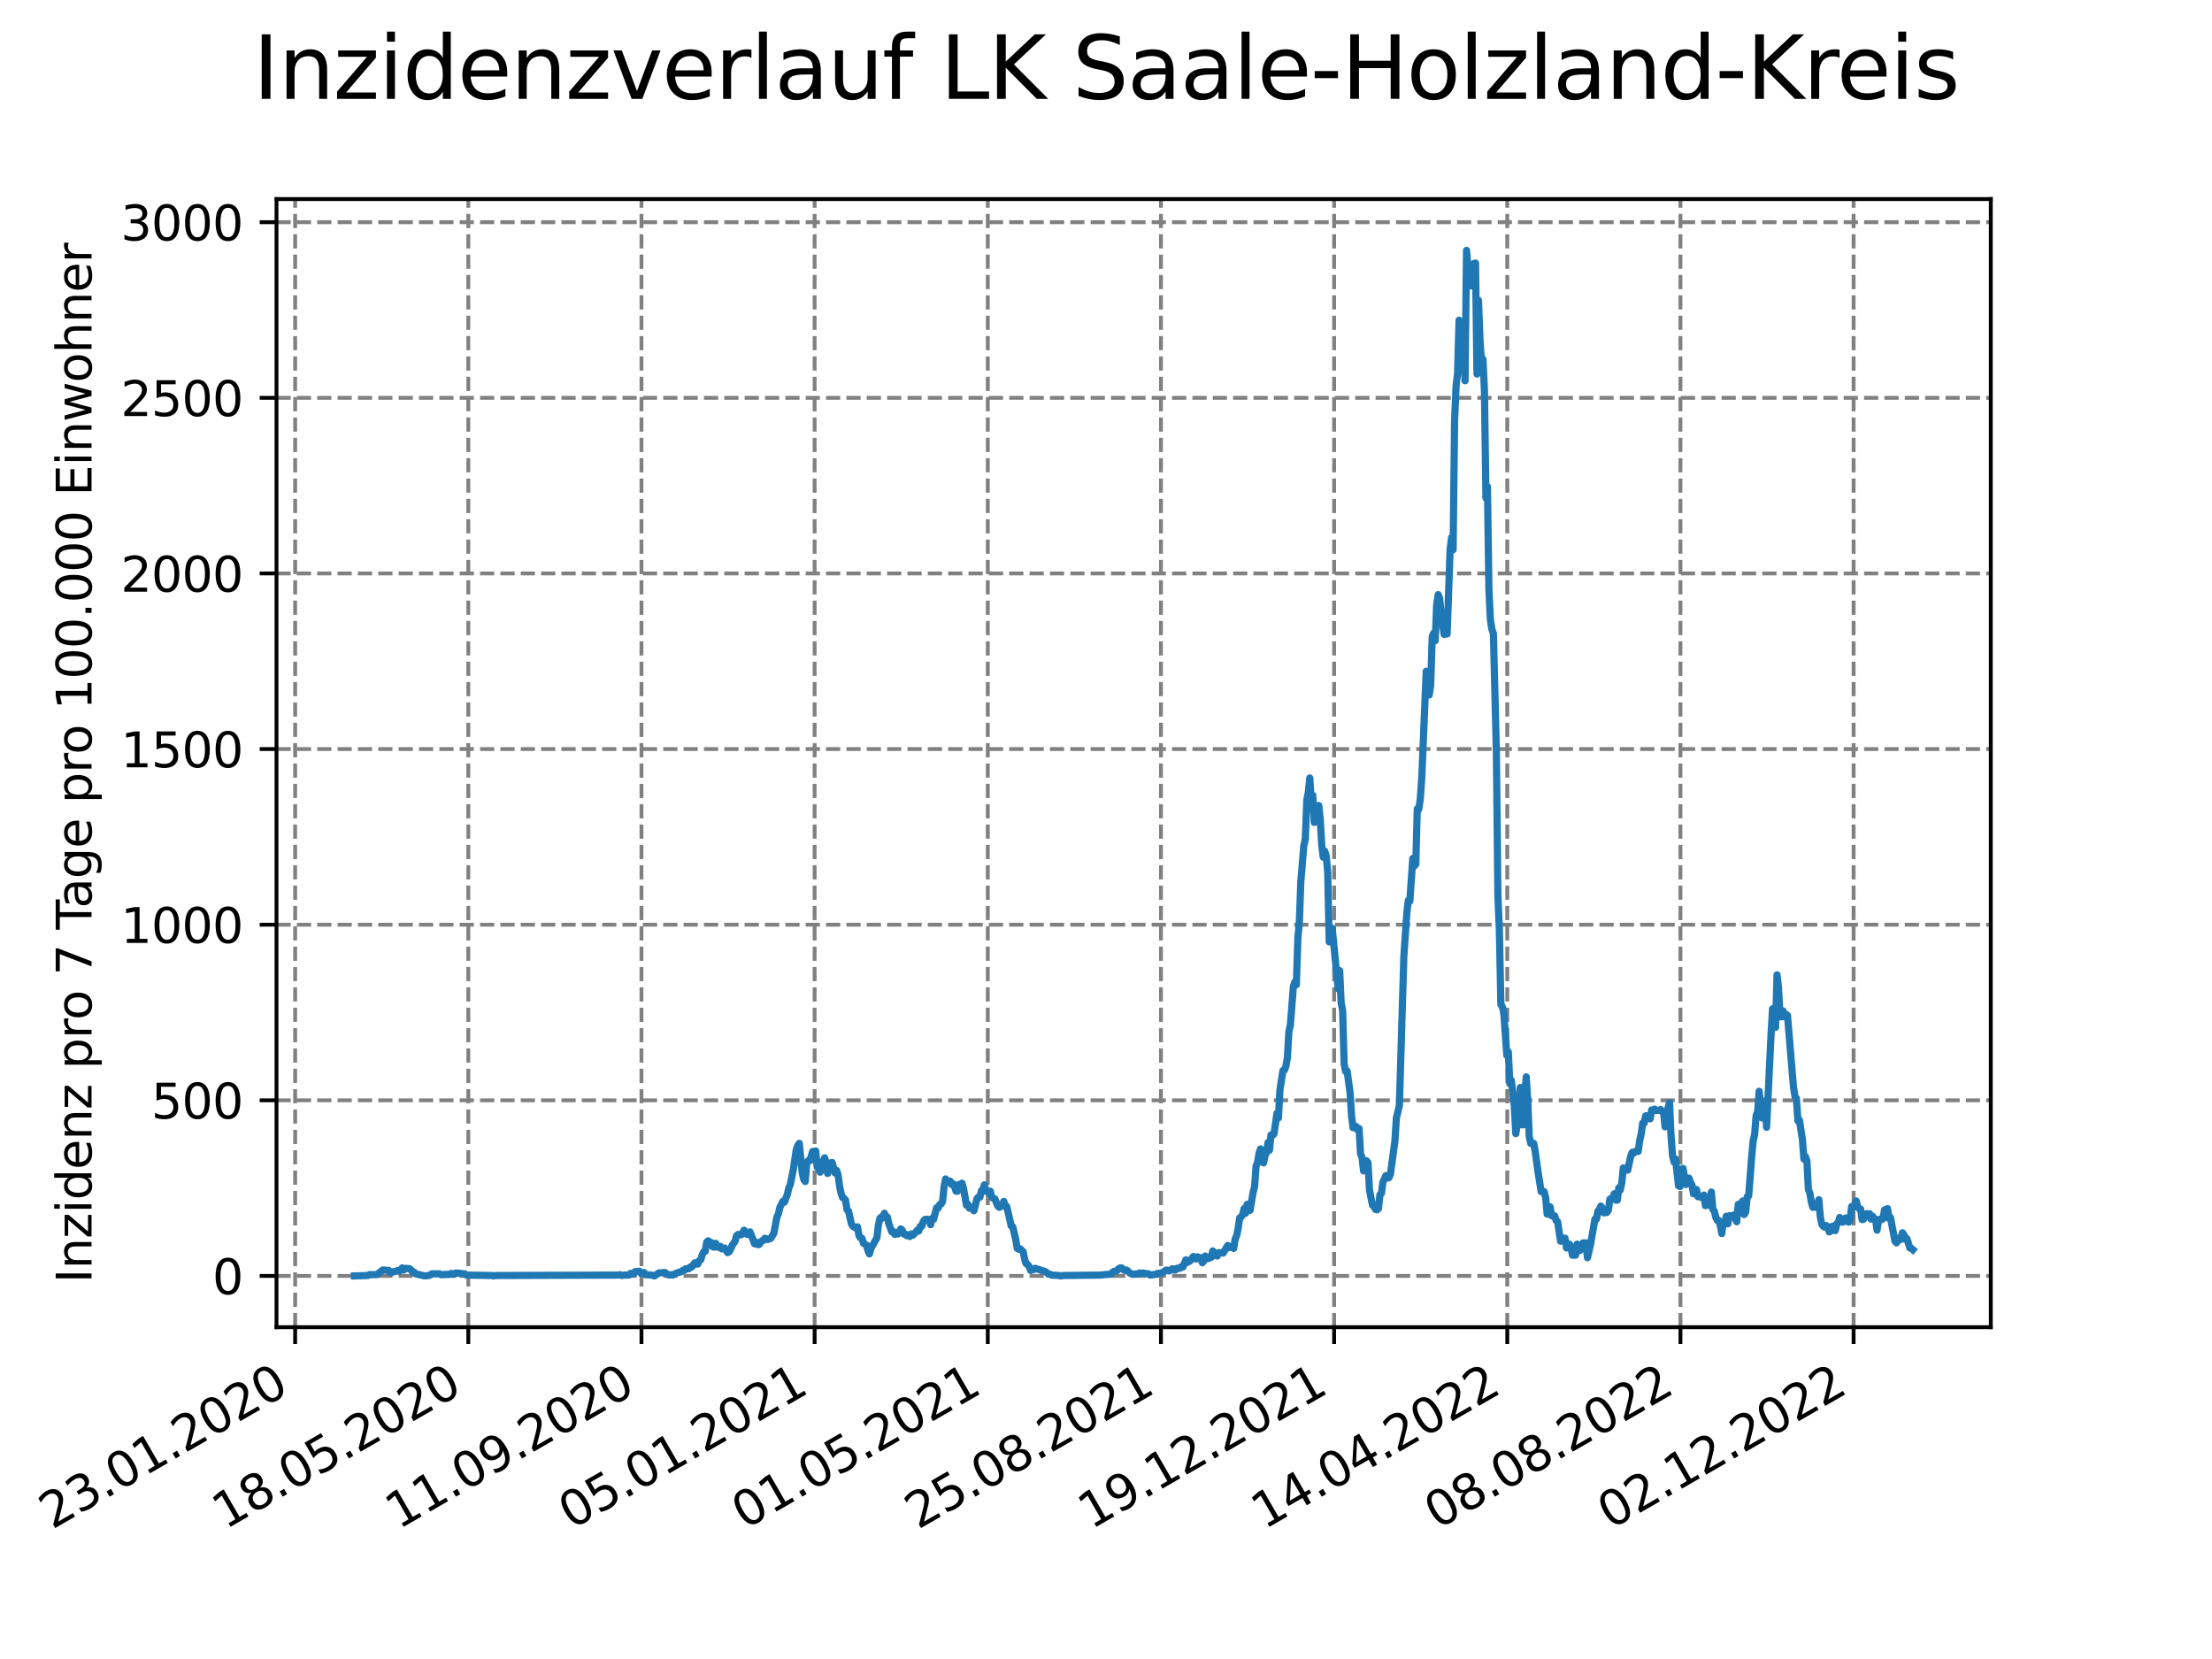 <?xml version="1.0" encoding="utf-8" standalone="no"?>
<!DOCTYPE svg PUBLIC "-//W3C//DTD SVG 1.1//EN"
  "http://www.w3.org/Graphics/SVG/1.1/DTD/svg11.dtd">
<svg xmlns:xlink="http://www.w3.org/1999/xlink" width="460.8pt" height="345.6pt" viewBox="0 0 460.8 345.6" xmlns="http://www.w3.org/2000/svg" version="1.1">
 <defs>
  <style type="text/css">*{stroke-linejoin: round; stroke-linecap: butt}</style>
 </defs>
 <g id="figure_1">
  <g id="patch_1">
   <path d="M 0 345.6 
L 460.8 345.6 
L 460.8 0 
L 0 0 
z
" style="fill: #ffffff"/>
  </g>
  <g id="axes_1">
   <g id="patch_2">
    <path d="M 57.6 276.48 
L 414.72 276.48 
L 414.72 41.472 
L 57.6 41.472 
z
" style="fill: #ffffff"/>
   </g>
   <g id="matplotlib.axis_1">
    <g id="xtick_1">
     <g id="line2d_1">
      <path d="M 61.485 276.48 
L 61.485 41.472 
" clip-path="url(#p45dc15b7f8)" style="fill: none; stroke-dasharray: 2.96,1.28; stroke-dashoffset: 0; stroke: #808080; stroke-width: 0.8"/>
     </g>
     <g id="line2d_2">
      <defs>
       <path id="mcef1b54662" d="M 0 0 
L 0 3.5 
" style="stroke: #000000; stroke-width: 0.8"/>
      </defs>
      <g>
       <use xlink:href="#mcef1b54662" x="61.485" y="276.48" style="stroke: #000000; stroke-width: 0.8"/>
      </g>
     </g>
     <g id="text_1">
      <!-- 23.01.2020 -->
      <g transform="translate(10.859 318.689) rotate(-30) scale(0.1 -0.1)">
       <defs>
        <path id="DejaVuSans-32" d="M 1228 531 
L 3431 531 
L 3431 0 
L 469 0 
L 469 531 
Q 828 903 1448 1529 
Q 2069 2156 2228 2338 
Q 2531 2678 2651 2914 
Q 2772 3150 2772 3378 
Q 2772 3750 2511 3984 
Q 2250 4219 1831 4219 
Q 1534 4219 1204 4116 
Q 875 4013 500 3803 
L 500 4441 
Q 881 4594 1212 4672 
Q 1544 4750 1819 4750 
Q 2544 4750 2975 4387 
Q 3406 4025 3406 3419 
Q 3406 3131 3298 2873 
Q 3191 2616 2906 2266 
Q 2828 2175 2409 1742 
Q 1991 1309 1228 531 
z
" transform="scale(0.016)"/>
        <path id="DejaVuSans-33" d="M 2597 2516 
Q 3050 2419 3304 2112 
Q 3559 1806 3559 1356 
Q 3559 666 3084 287 
Q 2609 -91 1734 -91 
Q 1441 -91 1130 -33 
Q 819 25 488 141 
L 488 750 
Q 750 597 1062 519 
Q 1375 441 1716 441 
Q 2309 441 2620 675 
Q 2931 909 2931 1356 
Q 2931 1769 2642 2001 
Q 2353 2234 1838 2234 
L 1294 2234 
L 1294 2753 
L 1863 2753 
Q 2328 2753 2575 2939 
Q 2822 3125 2822 3475 
Q 2822 3834 2567 4026 
Q 2313 4219 1838 4219 
Q 1578 4219 1281 4162 
Q 984 4106 628 3988 
L 628 4550 
Q 988 4650 1302 4700 
Q 1616 4750 1894 4750 
Q 2613 4750 3031 4423 
Q 3450 4097 3450 3541 
Q 3450 3153 3228 2886 
Q 3006 2619 2597 2516 
z
" transform="scale(0.016)"/>
        <path id="DejaVuSans-2e" d="M 684 794 
L 1344 794 
L 1344 0 
L 684 0 
L 684 794 
z
" transform="scale(0.016)"/>
        <path id="DejaVuSans-30" d="M 2034 4250 
Q 1547 4250 1301 3770 
Q 1056 3291 1056 2328 
Q 1056 1369 1301 889 
Q 1547 409 2034 409 
Q 2525 409 2770 889 
Q 3016 1369 3016 2328 
Q 3016 3291 2770 3770 
Q 2525 4250 2034 4250 
z
M 2034 4750 
Q 2819 4750 3233 4129 
Q 3647 3509 3647 2328 
Q 3647 1150 3233 529 
Q 2819 -91 2034 -91 
Q 1250 -91 836 529 
Q 422 1150 422 2328 
Q 422 3509 836 4129 
Q 1250 4750 2034 4750 
z
" transform="scale(0.016)"/>
        <path id="DejaVuSans-31" d="M 794 531 
L 1825 531 
L 1825 4091 
L 703 3866 
L 703 4441 
L 1819 4666 
L 2450 4666 
L 2450 531 
L 3481 531 
L 3481 0 
L 794 0 
L 794 531 
z
" transform="scale(0.016)"/>
       </defs>
       <use xlink:href="#DejaVuSans-32"/>
       <use xlink:href="#DejaVuSans-33" x="63.623"/>
       <use xlink:href="#DejaVuSans-2e" x="127.246"/>
       <use xlink:href="#DejaVuSans-30" x="159.033"/>
       <use xlink:href="#DejaVuSans-31" x="222.656"/>
       <use xlink:href="#DejaVuSans-2e" x="286.279"/>
       <use xlink:href="#DejaVuSans-32" x="318.066"/>
       <use xlink:href="#DejaVuSans-30" x="381.689"/>
       <use xlink:href="#DejaVuSans-32" x="445.312"/>
       <use xlink:href="#DejaVuSans-30" x="508.936"/>
      </g>
     </g>
    </g>
    <g id="xtick_2">
     <g id="line2d_3">
      <path d="M 97.557 276.48 
L 97.557 41.472 
" clip-path="url(#p45dc15b7f8)" style="fill: none; stroke-dasharray: 2.96,1.28; stroke-dashoffset: 0; stroke: #808080; stroke-width: 0.8"/>
     </g>
     <g id="line2d_4">
      <g>
       <use xlink:href="#mcef1b54662" x="97.557" y="276.48" style="stroke: #000000; stroke-width: 0.8"/>
      </g>
     </g>
     <g id="text_2">
      <!-- 18.05.2020 -->
      <g transform="translate(46.932 318.689) rotate(-30) scale(0.1 -0.1)">
       <defs>
        <path id="DejaVuSans-38" d="M 2034 2216 
Q 1584 2216 1326 1975 
Q 1069 1734 1069 1313 
Q 1069 891 1326 650 
Q 1584 409 2034 409 
Q 2484 409 2743 651 
Q 3003 894 3003 1313 
Q 3003 1734 2745 1975 
Q 2488 2216 2034 2216 
z
M 1403 2484 
Q 997 2584 770 2862 
Q 544 3141 544 3541 
Q 544 4100 942 4425 
Q 1341 4750 2034 4750 
Q 2731 4750 3128 4425 
Q 3525 4100 3525 3541 
Q 3525 3141 3298 2862 
Q 3072 2584 2669 2484 
Q 3125 2378 3379 2068 
Q 3634 1759 3634 1313 
Q 3634 634 3220 271 
Q 2806 -91 2034 -91 
Q 1263 -91 848 271 
Q 434 634 434 1313 
Q 434 1759 690 2068 
Q 947 2378 1403 2484 
z
M 1172 3481 
Q 1172 3119 1398 2916 
Q 1625 2713 2034 2713 
Q 2441 2713 2670 2916 
Q 2900 3119 2900 3481 
Q 2900 3844 2670 4047 
Q 2441 4250 2034 4250 
Q 1625 4250 1398 4047 
Q 1172 3844 1172 3481 
z
" transform="scale(0.016)"/>
        <path id="DejaVuSans-35" d="M 691 4666 
L 3169 4666 
L 3169 4134 
L 1269 4134 
L 1269 2991 
Q 1406 3038 1543 3061 
Q 1681 3084 1819 3084 
Q 2600 3084 3056 2656 
Q 3513 2228 3513 1497 
Q 3513 744 3044 326 
Q 2575 -91 1722 -91 
Q 1428 -91 1123 -41 
Q 819 9 494 109 
L 494 744 
Q 775 591 1075 516 
Q 1375 441 1709 441 
Q 2250 441 2565 725 
Q 2881 1009 2881 1497 
Q 2881 1984 2565 2268 
Q 2250 2553 1709 2553 
Q 1456 2553 1204 2497 
Q 953 2441 691 2322 
L 691 4666 
z
" transform="scale(0.016)"/>
       </defs>
       <use xlink:href="#DejaVuSans-31"/>
       <use xlink:href="#DejaVuSans-38" x="63.623"/>
       <use xlink:href="#DejaVuSans-2e" x="127.246"/>
       <use xlink:href="#DejaVuSans-30" x="159.033"/>
       <use xlink:href="#DejaVuSans-35" x="222.656"/>
       <use xlink:href="#DejaVuSans-2e" x="286.279"/>
       <use xlink:href="#DejaVuSans-32" x="318.066"/>
       <use xlink:href="#DejaVuSans-30" x="381.689"/>
       <use xlink:href="#DejaVuSans-32" x="445.312"/>
       <use xlink:href="#DejaVuSans-30" x="508.936"/>
      </g>
     </g>
    </g>
    <g id="xtick_3">
     <g id="line2d_5">
      <path d="M 133.63 276.48 
L 133.63 41.472 
" clip-path="url(#p45dc15b7f8)" style="fill: none; stroke-dasharray: 2.96,1.28; stroke-dashoffset: 0; stroke: #808080; stroke-width: 0.8"/>
     </g>
     <g id="line2d_6">
      <g>
       <use xlink:href="#mcef1b54662" x="133.63" y="276.48" style="stroke: #000000; stroke-width: 0.8"/>
      </g>
     </g>
     <g id="text_3">
      <!-- 11.09.2020 -->
      <g transform="translate(83.005 318.689) rotate(-30) scale(0.1 -0.1)">
       <defs>
        <path id="DejaVuSans-39" d="M 703 97 
L 703 672 
Q 941 559 1184 500 
Q 1428 441 1663 441 
Q 2288 441 2617 861 
Q 2947 1281 2994 2138 
Q 2813 1869 2534 1725 
Q 2256 1581 1919 1581 
Q 1219 1581 811 2004 
Q 403 2428 403 3163 
Q 403 3881 828 4315 
Q 1253 4750 1959 4750 
Q 2769 4750 3195 4129 
Q 3622 3509 3622 2328 
Q 3622 1225 3098 567 
Q 2575 -91 1691 -91 
Q 1453 -91 1209 -44 
Q 966 3 703 97 
z
M 1959 2075 
Q 2384 2075 2632 2365 
Q 2881 2656 2881 3163 
Q 2881 3666 2632 3958 
Q 2384 4250 1959 4250 
Q 1534 4250 1286 3958 
Q 1038 3666 1038 3163 
Q 1038 2656 1286 2365 
Q 1534 2075 1959 2075 
z
" transform="scale(0.016)"/>
       </defs>
       <use xlink:href="#DejaVuSans-31"/>
       <use xlink:href="#DejaVuSans-31" x="63.623"/>
       <use xlink:href="#DejaVuSans-2e" x="127.246"/>
       <use xlink:href="#DejaVuSans-30" x="159.033"/>
       <use xlink:href="#DejaVuSans-39" x="222.656"/>
       <use xlink:href="#DejaVuSans-2e" x="286.279"/>
       <use xlink:href="#DejaVuSans-32" x="318.066"/>
       <use xlink:href="#DejaVuSans-30" x="381.689"/>
       <use xlink:href="#DejaVuSans-32" x="445.312"/>
       <use xlink:href="#DejaVuSans-30" x="508.936"/>
      </g>
     </g>
    </g>
    <g id="xtick_4">
     <g id="line2d_7">
      <path d="M 169.703 276.48 
L 169.703 41.472 
" clip-path="url(#p45dc15b7f8)" style="fill: none; stroke-dasharray: 2.96,1.28; stroke-dashoffset: 0; stroke: #808080; stroke-width: 0.8"/>
     </g>
     <g id="line2d_8">
      <g>
       <use xlink:href="#mcef1b54662" x="169.703" y="276.48" style="stroke: #000000; stroke-width: 0.8"/>
      </g>
     </g>
     <g id="text_4">
      <!-- 05.01.2021 -->
      <g transform="translate(119.078 318.689) rotate(-30) scale(0.1 -0.1)">
       <use xlink:href="#DejaVuSans-30"/>
       <use xlink:href="#DejaVuSans-35" x="63.623"/>
       <use xlink:href="#DejaVuSans-2e" x="127.246"/>
       <use xlink:href="#DejaVuSans-30" x="159.033"/>
       <use xlink:href="#DejaVuSans-31" x="222.656"/>
       <use xlink:href="#DejaVuSans-2e" x="286.279"/>
       <use xlink:href="#DejaVuSans-32" x="318.066"/>
       <use xlink:href="#DejaVuSans-30" x="381.689"/>
       <use xlink:href="#DejaVuSans-32" x="445.312"/>
       <use xlink:href="#DejaVuSans-31" x="508.936"/>
      </g>
     </g>
    </g>
    <g id="xtick_5">
     <g id="line2d_9">
      <path d="M 205.775 276.48 
L 205.775 41.472 
" clip-path="url(#p45dc15b7f8)" style="fill: none; stroke-dasharray: 2.96,1.28; stroke-dashoffset: 0; stroke: #808080; stroke-width: 0.8"/>
     </g>
     <g id="line2d_10">
      <g>
       <use xlink:href="#mcef1b54662" x="205.775" y="276.48" style="stroke: #000000; stroke-width: 0.8"/>
      </g>
     </g>
     <g id="text_5">
      <!-- 01.05.2021 -->
      <g transform="translate(155.15 318.689) rotate(-30) scale(0.1 -0.1)">
       <use xlink:href="#DejaVuSans-30"/>
       <use xlink:href="#DejaVuSans-31" x="63.623"/>
       <use xlink:href="#DejaVuSans-2e" x="127.246"/>
       <use xlink:href="#DejaVuSans-30" x="159.033"/>
       <use xlink:href="#DejaVuSans-35" x="222.656"/>
       <use xlink:href="#DejaVuSans-2e" x="286.279"/>
       <use xlink:href="#DejaVuSans-32" x="318.066"/>
       <use xlink:href="#DejaVuSans-30" x="381.689"/>
       <use xlink:href="#DejaVuSans-32" x="445.312"/>
       <use xlink:href="#DejaVuSans-31" x="508.936"/>
      </g>
     </g>
    </g>
    <g id="xtick_6">
     <g id="line2d_11">
      <path d="M 241.848 276.48 
L 241.848 41.472 
" clip-path="url(#p45dc15b7f8)" style="fill: none; stroke-dasharray: 2.96,1.28; stroke-dashoffset: 0; stroke: #808080; stroke-width: 0.8"/>
     </g>
     <g id="line2d_12">
      <g>
       <use xlink:href="#mcef1b54662" x="241.848" y="276.48" style="stroke: #000000; stroke-width: 0.8"/>
      </g>
     </g>
     <g id="text_6">
      <!-- 25.08.2021 -->
      <g transform="translate(191.223 318.689) rotate(-30) scale(0.1 -0.1)">
       <use xlink:href="#DejaVuSans-32"/>
       <use xlink:href="#DejaVuSans-35" x="63.623"/>
       <use xlink:href="#DejaVuSans-2e" x="127.246"/>
       <use xlink:href="#DejaVuSans-30" x="159.033"/>
       <use xlink:href="#DejaVuSans-38" x="222.656"/>
       <use xlink:href="#DejaVuSans-2e" x="286.279"/>
       <use xlink:href="#DejaVuSans-32" x="318.066"/>
       <use xlink:href="#DejaVuSans-30" x="381.689"/>
       <use xlink:href="#DejaVuSans-32" x="445.312"/>
       <use xlink:href="#DejaVuSans-31" x="508.936"/>
      </g>
     </g>
    </g>
    <g id="xtick_7">
     <g id="line2d_13">
      <path d="M 277.921 276.48 
L 277.921 41.472 
" clip-path="url(#p45dc15b7f8)" style="fill: none; stroke-dasharray: 2.96,1.28; stroke-dashoffset: 0; stroke: #808080; stroke-width: 0.8"/>
     </g>
     <g id="line2d_14">
      <g>
       <use xlink:href="#mcef1b54662" x="277.921" y="276.48" style="stroke: #000000; stroke-width: 0.8"/>
      </g>
     </g>
     <g id="text_7">
      <!-- 19.12.2021 -->
      <g transform="translate(227.296 318.689) rotate(-30) scale(0.1 -0.1)">
       <use xlink:href="#DejaVuSans-31"/>
       <use xlink:href="#DejaVuSans-39" x="63.623"/>
       <use xlink:href="#DejaVuSans-2e" x="127.246"/>
       <use xlink:href="#DejaVuSans-31" x="159.033"/>
       <use xlink:href="#DejaVuSans-32" x="222.656"/>
       <use xlink:href="#DejaVuSans-2e" x="286.279"/>
       <use xlink:href="#DejaVuSans-32" x="318.066"/>
       <use xlink:href="#DejaVuSans-30" x="381.689"/>
       <use xlink:href="#DejaVuSans-32" x="445.312"/>
       <use xlink:href="#DejaVuSans-31" x="508.936"/>
      </g>
     </g>
    </g>
    <g id="xtick_8">
     <g id="line2d_15">
      <path d="M 313.994 276.48 
L 313.994 41.472 
" clip-path="url(#p45dc15b7f8)" style="fill: none; stroke-dasharray: 2.96,1.28; stroke-dashoffset: 0; stroke: #808080; stroke-width: 0.8"/>
     </g>
     <g id="line2d_16">
      <g>
       <use xlink:href="#mcef1b54662" x="313.994" y="276.48" style="stroke: #000000; stroke-width: 0.8"/>
      </g>
     </g>
     <g id="text_8">
      <!-- 14.04.2022 -->
      <g transform="translate(263.368 318.689) rotate(-30) scale(0.1 -0.1)">
       <defs>
        <path id="DejaVuSans-34" d="M 2419 4116 
L 825 1625 
L 2419 1625 
L 2419 4116 
z
M 2253 4666 
L 3047 4666 
L 3047 1625 
L 3713 1625 
L 3713 1100 
L 3047 1100 
L 3047 0 
L 2419 0 
L 2419 1100 
L 313 1100 
L 313 1709 
L 2253 4666 
z
" transform="scale(0.016)"/>
       </defs>
       <use xlink:href="#DejaVuSans-31"/>
       <use xlink:href="#DejaVuSans-34" x="63.623"/>
       <use xlink:href="#DejaVuSans-2e" x="127.246"/>
       <use xlink:href="#DejaVuSans-30" x="159.033"/>
       <use xlink:href="#DejaVuSans-34" x="222.656"/>
       <use xlink:href="#DejaVuSans-2e" x="286.279"/>
       <use xlink:href="#DejaVuSans-32" x="318.066"/>
       <use xlink:href="#DejaVuSans-30" x="381.689"/>
       <use xlink:href="#DejaVuSans-32" x="445.312"/>
       <use xlink:href="#DejaVuSans-32" x="508.936"/>
      </g>
     </g>
    </g>
    <g id="xtick_9">
     <g id="line2d_17">
      <path d="M 350.066 276.48 
L 350.066 41.472 
" clip-path="url(#p45dc15b7f8)" style="fill: none; stroke-dasharray: 2.96,1.28; stroke-dashoffset: 0; stroke: #808080; stroke-width: 0.8"/>
     </g>
     <g id="line2d_18">
      <g>
       <use xlink:href="#mcef1b54662" x="350.066" y="276.48" style="stroke: #000000; stroke-width: 0.8"/>
      </g>
     </g>
     <g id="text_9">
      <!-- 08.08.2022 -->
      <g transform="translate(299.441 318.689) rotate(-30) scale(0.1 -0.1)">
       <use xlink:href="#DejaVuSans-30"/>
       <use xlink:href="#DejaVuSans-38" x="63.623"/>
       <use xlink:href="#DejaVuSans-2e" x="127.246"/>
       <use xlink:href="#DejaVuSans-30" x="159.033"/>
       <use xlink:href="#DejaVuSans-38" x="222.656"/>
       <use xlink:href="#DejaVuSans-2e" x="286.279"/>
       <use xlink:href="#DejaVuSans-32" x="318.066"/>
       <use xlink:href="#DejaVuSans-30" x="381.689"/>
       <use xlink:href="#DejaVuSans-32" x="445.312"/>
       <use xlink:href="#DejaVuSans-32" x="508.936"/>
      </g>
     </g>
    </g>
    <g id="xtick_10">
     <g id="line2d_19">
      <path d="M 386.139 276.48 
L 386.139 41.472 
" clip-path="url(#p45dc15b7f8)" style="fill: none; stroke-dasharray: 2.96,1.28; stroke-dashoffset: 0; stroke: #808080; stroke-width: 0.8"/>
     </g>
     <g id="line2d_20">
      <g>
       <use xlink:href="#mcef1b54662" x="386.139" y="276.48" style="stroke: #000000; stroke-width: 0.8"/>
      </g>
     </g>
     <g id="text_10">
      <!-- 02.12.2022 -->
      <g transform="translate(335.514 318.689) rotate(-30) scale(0.1 -0.1)">
       <use xlink:href="#DejaVuSans-30"/>
       <use xlink:href="#DejaVuSans-32" x="63.623"/>
       <use xlink:href="#DejaVuSans-2e" x="127.246"/>
       <use xlink:href="#DejaVuSans-31" x="159.033"/>
       <use xlink:href="#DejaVuSans-32" x="222.656"/>
       <use xlink:href="#DejaVuSans-2e" x="286.279"/>
       <use xlink:href="#DejaVuSans-32" x="318.066"/>
       <use xlink:href="#DejaVuSans-30" x="381.689"/>
       <use xlink:href="#DejaVuSans-32" x="445.312"/>
       <use xlink:href="#DejaVuSans-32" x="508.936"/>
      </g>
     </g>
    </g>
   </g>
   <g id="matplotlib.axis_2">
    <g id="ytick_1">
     <g id="line2d_21">
      <path d="M 57.6 265.798 
L 414.72 265.798 
" clip-path="url(#p45dc15b7f8)" style="fill: none; stroke-dasharray: 2.96,1.28; stroke-dashoffset: 0; stroke: #808080; stroke-width: 0.8"/>
     </g>
     <g id="line2d_22">
      <defs>
       <path id="mb6eec6c672" d="M 0 0 
L -3.5 0 
" style="stroke: #000000; stroke-width: 0.8"/>
      </defs>
      <g>
       <use xlink:href="#mb6eec6c672" x="57.6" y="265.798" style="stroke: #000000; stroke-width: 0.8"/>
      </g>
     </g>
     <g id="text_11">
      <!-- 0 -->
      <g transform="translate(44.237 269.597) scale(0.1 -0.1)">
       <use xlink:href="#DejaVuSans-30"/>
      </g>
     </g>
    </g>
    <g id="ytick_2">
     <g id="line2d_23">
      <path d="M 57.6 229.213 
L 414.72 229.213 
" clip-path="url(#p45dc15b7f8)" style="fill: none; stroke-dasharray: 2.96,1.28; stroke-dashoffset: 0; stroke: #808080; stroke-width: 0.8"/>
     </g>
     <g id="line2d_24">
      <g>
       <use xlink:href="#mb6eec6c672" x="57.6" y="229.213" style="stroke: #000000; stroke-width: 0.8"/>
      </g>
     </g>
     <g id="text_12">
      <!-- 500 -->
      <g transform="translate(31.512 233.012) scale(0.1 -0.1)">
       <use xlink:href="#DejaVuSans-35"/>
       <use xlink:href="#DejaVuSans-30" x="63.623"/>
       <use xlink:href="#DejaVuSans-30" x="127.246"/>
      </g>
     </g>
    </g>
    <g id="ytick_3">
     <g id="line2d_25">
      <path d="M 57.6 192.628 
L 414.72 192.628 
" clip-path="url(#p45dc15b7f8)" style="fill: none; stroke-dasharray: 2.96,1.28; stroke-dashoffset: 0; stroke: #808080; stroke-width: 0.8"/>
     </g>
     <g id="line2d_26">
      <g>
       <use xlink:href="#mb6eec6c672" x="57.6" y="192.628" style="stroke: #000000; stroke-width: 0.8"/>
      </g>
     </g>
     <g id="text_13">
      <!-- 1000 -->
      <g transform="translate(25.15 196.427) scale(0.1 -0.1)">
       <use xlink:href="#DejaVuSans-31"/>
       <use xlink:href="#DejaVuSans-30" x="63.623"/>
       <use xlink:href="#DejaVuSans-30" x="127.246"/>
       <use xlink:href="#DejaVuSans-30" x="190.869"/>
      </g>
     </g>
    </g>
    <g id="ytick_4">
     <g id="line2d_27">
      <path d="M 57.6 156.043 
L 414.72 156.043 
" clip-path="url(#p45dc15b7f8)" style="fill: none; stroke-dasharray: 2.96,1.28; stroke-dashoffset: 0; stroke: #808080; stroke-width: 0.8"/>
     </g>
     <g id="line2d_28">
      <g>
       <use xlink:href="#mb6eec6c672" x="57.6" y="156.043" style="stroke: #000000; stroke-width: 0.8"/>
      </g>
     </g>
     <g id="text_14">
      <!-- 1500 -->
      <g transform="translate(25.15 159.842) scale(0.1 -0.1)">
       <use xlink:href="#DejaVuSans-31"/>
       <use xlink:href="#DejaVuSans-35" x="63.623"/>
       <use xlink:href="#DejaVuSans-30" x="127.246"/>
       <use xlink:href="#DejaVuSans-30" x="190.869"/>
      </g>
     </g>
    </g>
    <g id="ytick_5">
     <g id="line2d_29">
      <path d="M 57.6 119.458 
L 414.72 119.458 
" clip-path="url(#p45dc15b7f8)" style="fill: none; stroke-dasharray: 2.96,1.28; stroke-dashoffset: 0; stroke: #808080; stroke-width: 0.8"/>
     </g>
     <g id="line2d_30">
      <g>
       <use xlink:href="#mb6eec6c672" x="57.6" y="119.458" style="stroke: #000000; stroke-width: 0.8"/>
      </g>
     </g>
     <g id="text_15">
      <!-- 2000 -->
      <g transform="translate(25.15 123.257) scale(0.1 -0.1)">
       <use xlink:href="#DejaVuSans-32"/>
       <use xlink:href="#DejaVuSans-30" x="63.623"/>
       <use xlink:href="#DejaVuSans-30" x="127.246"/>
       <use xlink:href="#DejaVuSans-30" x="190.869"/>
      </g>
     </g>
    </g>
    <g id="ytick_6">
     <g id="line2d_31">
      <path d="M 57.6 82.873 
L 414.72 82.873 
" clip-path="url(#p45dc15b7f8)" style="fill: none; stroke-dasharray: 2.96,1.28; stroke-dashoffset: 0; stroke: #808080; stroke-width: 0.8"/>
     </g>
     <g id="line2d_32">
      <g>
       <use xlink:href="#mb6eec6c672" x="57.6" y="82.873" style="stroke: #000000; stroke-width: 0.8"/>
      </g>
     </g>
     <g id="text_16">
      <!-- 2500 -->
      <g transform="translate(25.15 86.672) scale(0.1 -0.1)">
       <use xlink:href="#DejaVuSans-32"/>
       <use xlink:href="#DejaVuSans-35" x="63.623"/>
       <use xlink:href="#DejaVuSans-30" x="127.246"/>
       <use xlink:href="#DejaVuSans-30" x="190.869"/>
      </g>
     </g>
    </g>
    <g id="ytick_7">
     <g id="line2d_33">
      <path d="M 57.6 46.288 
L 414.72 46.288 
" clip-path="url(#p45dc15b7f8)" style="fill: none; stroke-dasharray: 2.96,1.28; stroke-dashoffset: 0; stroke: #808080; stroke-width: 0.8"/>
     </g>
     <g id="line2d_34">
      <g>
       <use xlink:href="#mb6eec6c672" x="57.6" y="46.288" style="stroke: #000000; stroke-width: 0.8"/>
      </g>
     </g>
     <g id="text_17">
      <!-- 3000 -->
      <g transform="translate(25.15 50.087) scale(0.1 -0.1)">
       <use xlink:href="#DejaVuSans-33"/>
       <use xlink:href="#DejaVuSans-30" x="63.623"/>
       <use xlink:href="#DejaVuSans-30" x="127.246"/>
       <use xlink:href="#DejaVuSans-30" x="190.869"/>
      </g>
     </g>
    </g>
    <g id="text_18">
     <!-- Inzidenz pro 7 Tage pro 100.000 Einwohner -->
     <g transform="translate(19.07 267.301) rotate(-90) scale(0.1 -0.1)">
      <defs>
       <path id="DejaVuSans-49" d="M 628 4666 
L 1259 4666 
L 1259 0 
L 628 0 
L 628 4666 
z
" transform="scale(0.016)"/>
       <path id="DejaVuSans-6e" d="M 3513 2113 
L 3513 0 
L 2938 0 
L 2938 2094 
Q 2938 2591 2744 2837 
Q 2550 3084 2163 3084 
Q 1697 3084 1428 2787 
Q 1159 2491 1159 1978 
L 1159 0 
L 581 0 
L 581 3500 
L 1159 3500 
L 1159 2956 
Q 1366 3272 1645 3428 
Q 1925 3584 2291 3584 
Q 2894 3584 3203 3211 
Q 3513 2838 3513 2113 
z
" transform="scale(0.016)"/>
       <path id="DejaVuSans-7a" d="M 353 3500 
L 3084 3500 
L 3084 2975 
L 922 459 
L 3084 459 
L 3084 0 
L 275 0 
L 275 525 
L 2438 3041 
L 353 3041 
L 353 3500 
z
" transform="scale(0.016)"/>
       <path id="DejaVuSans-69" d="M 603 3500 
L 1178 3500 
L 1178 0 
L 603 0 
L 603 3500 
z
M 603 4863 
L 1178 4863 
L 1178 4134 
L 603 4134 
L 603 4863 
z
" transform="scale(0.016)"/>
       <path id="DejaVuSans-64" d="M 2906 2969 
L 2906 4863 
L 3481 4863 
L 3481 0 
L 2906 0 
L 2906 525 
Q 2725 213 2448 61 
Q 2172 -91 1784 -91 
Q 1150 -91 751 415 
Q 353 922 353 1747 
Q 353 2572 751 3078 
Q 1150 3584 1784 3584 
Q 2172 3584 2448 3432 
Q 2725 3281 2906 2969 
z
M 947 1747 
Q 947 1113 1208 752 
Q 1469 391 1925 391 
Q 2381 391 2643 752 
Q 2906 1113 2906 1747 
Q 2906 2381 2643 2742 
Q 2381 3103 1925 3103 
Q 1469 3103 1208 2742 
Q 947 2381 947 1747 
z
" transform="scale(0.016)"/>
       <path id="DejaVuSans-65" d="M 3597 1894 
L 3597 1613 
L 953 1613 
Q 991 1019 1311 708 
Q 1631 397 2203 397 
Q 2534 397 2845 478 
Q 3156 559 3463 722 
L 3463 178 
Q 3153 47 2828 -22 
Q 2503 -91 2169 -91 
Q 1331 -91 842 396 
Q 353 884 353 1716 
Q 353 2575 817 3079 
Q 1281 3584 2069 3584 
Q 2775 3584 3186 3129 
Q 3597 2675 3597 1894 
z
M 3022 2063 
Q 3016 2534 2758 2815 
Q 2500 3097 2075 3097 
Q 1594 3097 1305 2825 
Q 1016 2553 972 2059 
L 3022 2063 
z
" transform="scale(0.016)"/>
       <path id="DejaVuSans-20" transform="scale(0.016)"/>
       <path id="DejaVuSans-70" d="M 1159 525 
L 1159 -1331 
L 581 -1331 
L 581 3500 
L 1159 3500 
L 1159 2969 
Q 1341 3281 1617 3432 
Q 1894 3584 2278 3584 
Q 2916 3584 3314 3078 
Q 3713 2572 3713 1747 
Q 3713 922 3314 415 
Q 2916 -91 2278 -91 
Q 1894 -91 1617 61 
Q 1341 213 1159 525 
z
M 3116 1747 
Q 3116 2381 2855 2742 
Q 2594 3103 2138 3103 
Q 1681 3103 1420 2742 
Q 1159 2381 1159 1747 
Q 1159 1113 1420 752 
Q 1681 391 2138 391 
Q 2594 391 2855 752 
Q 3116 1113 3116 1747 
z
" transform="scale(0.016)"/>
       <path id="DejaVuSans-72" d="M 2631 2963 
Q 2534 3019 2420 3045 
Q 2306 3072 2169 3072 
Q 1681 3072 1420 2755 
Q 1159 2438 1159 1844 
L 1159 0 
L 581 0 
L 581 3500 
L 1159 3500 
L 1159 2956 
Q 1341 3275 1631 3429 
Q 1922 3584 2338 3584 
Q 2397 3584 2469 3576 
Q 2541 3569 2628 3553 
L 2631 2963 
z
" transform="scale(0.016)"/>
       <path id="DejaVuSans-6f" d="M 1959 3097 
Q 1497 3097 1228 2736 
Q 959 2375 959 1747 
Q 959 1119 1226 758 
Q 1494 397 1959 397 
Q 2419 397 2687 759 
Q 2956 1122 2956 1747 
Q 2956 2369 2687 2733 
Q 2419 3097 1959 3097 
z
M 1959 3584 
Q 2709 3584 3137 3096 
Q 3566 2609 3566 1747 
Q 3566 888 3137 398 
Q 2709 -91 1959 -91 
Q 1206 -91 779 398 
Q 353 888 353 1747 
Q 353 2609 779 3096 
Q 1206 3584 1959 3584 
z
" transform="scale(0.016)"/>
       <path id="DejaVuSans-37" d="M 525 4666 
L 3525 4666 
L 3525 4397 
L 1831 0 
L 1172 0 
L 2766 4134 
L 525 4134 
L 525 4666 
z
" transform="scale(0.016)"/>
       <path id="DejaVuSans-54" d="M -19 4666 
L 3928 4666 
L 3928 4134 
L 2272 4134 
L 2272 0 
L 1638 0 
L 1638 4134 
L -19 4134 
L -19 4666 
z
" transform="scale(0.016)"/>
       <path id="DejaVuSans-61" d="M 2194 1759 
Q 1497 1759 1228 1600 
Q 959 1441 959 1056 
Q 959 750 1161 570 
Q 1363 391 1709 391 
Q 2188 391 2477 730 
Q 2766 1069 2766 1631 
L 2766 1759 
L 2194 1759 
z
M 3341 1997 
L 3341 0 
L 2766 0 
L 2766 531 
Q 2569 213 2275 61 
Q 1981 -91 1556 -91 
Q 1019 -91 701 211 
Q 384 513 384 1019 
Q 384 1609 779 1909 
Q 1175 2209 1959 2209 
L 2766 2209 
L 2766 2266 
Q 2766 2663 2505 2880 
Q 2244 3097 1772 3097 
Q 1472 3097 1187 3025 
Q 903 2953 641 2809 
L 641 3341 
Q 956 3463 1253 3523 
Q 1550 3584 1831 3584 
Q 2591 3584 2966 3190 
Q 3341 2797 3341 1997 
z
" transform="scale(0.016)"/>
       <path id="DejaVuSans-67" d="M 2906 1791 
Q 2906 2416 2648 2759 
Q 2391 3103 1925 3103 
Q 1463 3103 1205 2759 
Q 947 2416 947 1791 
Q 947 1169 1205 825 
Q 1463 481 1925 481 
Q 2391 481 2648 825 
Q 2906 1169 2906 1791 
z
M 3481 434 
Q 3481 -459 3084 -895 
Q 2688 -1331 1869 -1331 
Q 1566 -1331 1297 -1286 
Q 1028 -1241 775 -1147 
L 775 -588 
Q 1028 -725 1275 -790 
Q 1522 -856 1778 -856 
Q 2344 -856 2625 -561 
Q 2906 -266 2906 331 
L 2906 616 
Q 2728 306 2450 153 
Q 2172 0 1784 0 
Q 1141 0 747 490 
Q 353 981 353 1791 
Q 353 2603 747 3093 
Q 1141 3584 1784 3584 
Q 2172 3584 2450 3431 
Q 2728 3278 2906 2969 
L 2906 3500 
L 3481 3500 
L 3481 434 
z
" transform="scale(0.016)"/>
       <path id="DejaVuSans-45" d="M 628 4666 
L 3578 4666 
L 3578 4134 
L 1259 4134 
L 1259 2753 
L 3481 2753 
L 3481 2222 
L 1259 2222 
L 1259 531 
L 3634 531 
L 3634 0 
L 628 0 
L 628 4666 
z
" transform="scale(0.016)"/>
       <path id="DejaVuSans-77" d="M 269 3500 
L 844 3500 
L 1563 769 
L 2278 3500 
L 2956 3500 
L 3675 769 
L 4391 3500 
L 4966 3500 
L 4050 0 
L 3372 0 
L 2619 2869 
L 1863 0 
L 1184 0 
L 269 3500 
z
" transform="scale(0.016)"/>
       <path id="DejaVuSans-68" d="M 3513 2113 
L 3513 0 
L 2938 0 
L 2938 2094 
Q 2938 2591 2744 2837 
Q 2550 3084 2163 3084 
Q 1697 3084 1428 2787 
Q 1159 2491 1159 1978 
L 1159 0 
L 581 0 
L 581 4863 
L 1159 4863 
L 1159 2956 
Q 1366 3272 1645 3428 
Q 1925 3584 2291 3584 
Q 2894 3584 3203 3211 
Q 3513 2838 3513 2113 
z
" transform="scale(0.016)"/>
      </defs>
      <use xlink:href="#DejaVuSans-49"/>
      <use xlink:href="#DejaVuSans-6e" x="29.492"/>
      <use xlink:href="#DejaVuSans-7a" x="92.871"/>
      <use xlink:href="#DejaVuSans-69" x="145.361"/>
      <use xlink:href="#DejaVuSans-64" x="173.145"/>
      <use xlink:href="#DejaVuSans-65" x="236.621"/>
      <use xlink:href="#DejaVuSans-6e" x="298.145"/>
      <use xlink:href="#DejaVuSans-7a" x="361.523"/>
      <use xlink:href="#DejaVuSans-20" x="414.014"/>
      <use xlink:href="#DejaVuSans-70" x="445.801"/>
      <use xlink:href="#DejaVuSans-72" x="509.277"/>
      <use xlink:href="#DejaVuSans-6f" x="548.141"/>
      <use xlink:href="#DejaVuSans-20" x="609.322"/>
      <use xlink:href="#DejaVuSans-37" x="641.109"/>
      <use xlink:href="#DejaVuSans-20" x="704.732"/>
      <use xlink:href="#DejaVuSans-54" x="736.52"/>
      <use xlink:href="#DejaVuSans-61" x="781.104"/>
      <use xlink:href="#DejaVuSans-67" x="842.383"/>
      <use xlink:href="#DejaVuSans-65" x="905.859"/>
      <use xlink:href="#DejaVuSans-20" x="967.383"/>
      <use xlink:href="#DejaVuSans-70" x="999.17"/>
      <use xlink:href="#DejaVuSans-72" x="1062.646"/>
      <use xlink:href="#DejaVuSans-6f" x="1101.51"/>
      <use xlink:href="#DejaVuSans-20" x="1162.691"/>
      <use xlink:href="#DejaVuSans-31" x="1194.479"/>
      <use xlink:href="#DejaVuSans-30" x="1258.102"/>
      <use xlink:href="#DejaVuSans-30" x="1321.725"/>
      <use xlink:href="#DejaVuSans-2e" x="1385.348"/>
      <use xlink:href="#DejaVuSans-30" x="1417.135"/>
      <use xlink:href="#DejaVuSans-30" x="1480.758"/>
      <use xlink:href="#DejaVuSans-30" x="1544.381"/>
      <use xlink:href="#DejaVuSans-20" x="1608.004"/>
      <use xlink:href="#DejaVuSans-45" x="1639.791"/>
      <use xlink:href="#DejaVuSans-69" x="1702.975"/>
      <use xlink:href="#DejaVuSans-6e" x="1730.758"/>
      <use xlink:href="#DejaVuSans-77" x="1794.137"/>
      <use xlink:href="#DejaVuSans-6f" x="1875.924"/>
      <use xlink:href="#DejaVuSans-68" x="1937.105"/>
      <use xlink:href="#DejaVuSans-6e" x="2000.484"/>
      <use xlink:href="#DejaVuSans-65" x="2063.863"/>
      <use xlink:href="#DejaVuSans-72" x="2125.387"/>
     </g>
    </g>
   </g>
   <g id="line2d_35">
    <path d="M 73.833 265.798 
L 76.631 265.71 
L 76.942 265.533 
L 78.497 265.533 
L 79.741 264.563 
L 80.985 264.651 
L 81.296 265.092 
L 81.607 265.092 
L 81.918 264.916 
L 82.54 264.828 
L 82.851 264.651 
L 83.162 264.828 
L 83.473 264.563 
L 83.784 264.122 
L 84.095 264.563 
L 84.406 264.21 
L 85.339 264.298 
L 85.65 264.563 
L 85.961 265.004 
L 86.272 265.004 
L 86.583 265.357 
L 88.448 265.798 
L 89.381 265.71 
L 90.003 265.357 
L 91.558 265.357 
L 91.869 265.533 
L 93.735 265.445 
L 94.046 265.269 
L 94.357 265.445 
L 94.668 265.445 
L 94.979 265.18 
L 95.912 265.269 
L 96.534 265.357 
L 96.845 265.357 
L 97.156 265.621 
L 102.442 265.71 
L 102.753 265.798 
L 103.375 265.71 
L 128.875 265.621 
L 129.186 265.533 
L 129.497 265.71 
L 130.119 265.621 
L 131.052 265.621 
L 131.363 265.269 
L 131.984 265.357 
L 132.295 264.916 
L 133.228 264.828 
L 133.539 265.269 
L 134.161 265.092 
L 134.472 265.533 
L 135.716 265.621 
L 136.338 265.798 
L 136.96 265.357 
L 137.271 265.18 
L 138.515 265.092 
L 139.137 265.533 
L 139.448 265.621 
L 139.759 265.533 
L 140.07 265.621 
L 141.003 265.18 
L 141.936 264.916 
L 142.247 264.651 
L 142.557 264.651 
L 142.868 264.298 
L 143.49 264.298 
L 143.801 263.945 
L 144.112 263.945 
L 144.734 263.063 
L 145.045 263.328 
L 145.356 263.328 
L 145.667 262.622 
L 145.978 262.446 
L 146.289 261.387 
L 146.6 260.77 
L 146.911 260.682 
L 147.222 258.741 
L 147.533 258.476 
L 147.844 259.182 
L 148.155 258.829 
L 148.466 259.711 
L 148.777 259.8 
L 149.088 259.006 
L 149.399 259.8 
L 149.71 259.8 
L 150.021 259.623 
L 150.332 260.152 
L 150.643 259.976 
L 150.954 259.976 
L 151.576 260.946 
L 151.887 260.77 
L 152.198 260.241 
L 152.509 259.447 
L 153.131 258.565 
L 153.442 257.418 
L 153.752 257.153 
L 154.374 257.241 
L 154.685 256.889 
L 154.996 256.271 
L 155.618 257.153 
L 155.929 256.8 
L 156.24 256.624 
L 156.862 258.212 
L 157.173 259.094 
L 157.484 258.741 
L 157.795 259.27 
L 158.106 259.27 
L 158.728 258.476 
L 159.039 258.388 
L 159.35 257.947 
L 159.972 258.212 
L 160.594 257.947 
L 161.216 256.889 
L 161.838 253.537 
L 162.149 252.919 
L 162.46 251.508 
L 163.082 250.273 
L 163.393 250.449 
L 164.015 248.862 
L 164.326 247.45 
L 164.636 246.745 
L 165.258 243.657 
L 165.88 239.511 
L 166.191 238.629 
L 166.502 238.188 
L 167.124 244.363 
L 167.435 245.686 
L 167.746 246.127 
L 168.057 242.246 
L 168.368 241.805 
L 168.679 241.805 
L 169.301 239.864 
L 169.612 240.746 
L 169.923 239.776 
L 170.234 243.128 
L 170.545 243.393 
L 170.856 244.186 
L 171.478 241.893 
L 171.789 241.187 
L 172.1 242.334 
L 172.411 244.451 
L 173.033 242.246 
L 173.344 242.158 
L 173.966 244.363 
L 174.277 243.834 
L 174.588 244.716 
L 174.899 247.097 
L 175.21 248.597 
L 175.521 249.479 
L 175.831 249.655 
L 176.142 250.008 
L 176.453 252.037 
L 176.764 252.302 
L 177.386 255.036 
L 177.697 255.477 
L 178.319 255.83 
L 178.63 255.566 
L 178.941 257.418 
L 179.252 257.859 
L 179.563 257.947 
L 179.874 259.006 
L 180.496 259.359 
L 180.807 260.505 
L 181.118 261.211 
L 181.429 260.064 
L 182.673 257.859 
L 182.984 255.213 
L 183.295 253.801 
L 183.606 253.537 
L 183.917 253.713 
L 184.228 252.743 
L 184.539 253.36 
L 184.85 253.537 
L 185.161 254.948 
L 185.783 256.624 
L 186.094 256.536 
L 186.405 257.153 
L 186.715 256.977 
L 187.026 257.065 
L 187.648 256.007 
L 187.959 256.271 
L 188.27 257.065 
L 188.581 257.065 
L 188.892 257.418 
L 189.203 257.241 
L 189.514 257.594 
L 189.825 257.065 
L 190.136 257.33 
L 190.758 256.712 
L 191.069 256.271 
L 191.38 256.448 
L 191.691 255.477 
L 192.002 255.477 
L 192.313 254.507 
L 192.624 254.066 
L 192.935 253.978 
L 193.557 254.066 
L 193.868 255.124 
L 194.179 253.801 
L 194.49 253.978 
L 195.112 251.596 
L 195.423 251.684 
L 195.734 250.979 
L 196.045 250.802 
L 196.356 250.273 
L 196.667 247.186 
L 196.978 245.598 
L 197.289 246.127 
L 197.91 246.039 
L 198.221 246.745 
L 198.532 246.568 
L 198.843 247.186 
L 199.154 248.156 
L 199.465 248.156 
L 199.776 246.745 
L 200.087 247.45 
L 200.398 246.48 
L 200.709 247.538 
L 201.331 251.067 
L 201.642 250.89 
L 201.953 251.684 
L 202.264 251.596 
L 202.886 252.214 
L 203.508 249.744 
L 203.819 249.391 
L 204.13 249.391 
L 204.441 248.068 
L 204.752 247.803 
L 205.063 246.833 
L 205.374 248.156 
L 205.685 247.979 
L 205.996 248.509 
L 206.307 248.156 
L 206.618 249.479 
L 207.24 249.744 
L 207.862 251.243 
L 208.173 251.508 
L 208.794 251.155 
L 209.105 250.273 
L 209.416 251.331 
L 209.727 251.331 
L 210.66 255.389 
L 210.971 255.566 
L 211.593 258.212 
L 211.904 260.064 
L 212.215 260.241 
L 212.526 260.152 
L 213.148 260.77 
L 213.459 262.358 
L 213.77 263.24 
L 214.081 263.416 
L 214.392 263.857 
L 214.703 264.651 
L 215.014 264.475 
L 215.325 264.475 
L 215.636 264.21 
L 217.813 264.916 
L 218.435 265.445 
L 218.746 265.445 
L 219.057 265.621 
L 220.611 265.71 
L 220.922 265.798 
L 221.544 265.71 
L 229.319 265.621 
L 229.941 265.533 
L 231.184 265.445 
L 231.495 265.357 
L 231.806 265.004 
L 232.117 264.828 
L 232.428 264.828 
L 232.739 264.651 
L 233.05 264.298 
L 233.361 264.122 
L 233.672 264.122 
L 233.983 264.475 
L 234.294 264.651 
L 234.605 264.563 
L 234.916 264.739 
L 235.227 265.092 
L 235.849 265.445 
L 237.093 265.357 
L 237.404 265.18 
L 237.715 265.269 
L 238.026 265.18 
L 238.959 265.357 
L 239.27 265.357 
L 239.581 265.621 
L 240.203 265.533 
L 240.825 265.445 
L 241.136 265.269 
L 242.068 265.18 
L 242.69 264.739 
L 243.001 264.563 
L 243.312 264.739 
L 243.623 264.739 
L 244.245 264.298 
L 244.556 264.563 
L 244.867 264.563 
L 245.178 264.21 
L 245.8 264.21 
L 246.111 263.857 
L 246.422 263.945 
L 247.044 262.446 
L 247.355 262.975 
L 247.977 262.622 
L 248.599 261.74 
L 248.91 262.181 
L 249.221 262.269 
L 249.532 261.828 
L 249.843 262.005 
L 250.154 262.005 
L 250.465 263.063 
L 250.776 262.71 
L 251.087 261.652 
L 251.709 262.181 
L 252.331 261.917 
L 252.642 260.593 
L 252.952 260.946 
L 253.263 261.476 
L 253.574 261.652 
L 253.885 260.946 
L 254.818 261.034 
L 255.44 259.976 
L 255.751 259.447 
L 256.062 259.888 
L 256.373 259.711 
L 256.684 259.8 
L 256.995 260.064 
L 257.306 258.124 
L 257.617 257.418 
L 257.928 255.918 
L 258.239 253.713 
L 258.55 253.537 
L 258.861 253.007 
L 259.172 251.772 
L 259.483 252.743 
L 259.794 250.89 
L 260.416 252.125 
L 261.038 248.421 
L 261.349 247.274 
L 261.66 242.952 
L 261.971 242.158 
L 262.282 240.217 
L 262.593 239.335 
L 262.904 240.305 
L 263.215 242.246 
L 263.526 240.746 
L 263.836 240.129 
L 264.147 238.012 
L 264.458 239.6 
L 264.769 236.424 
L 265.08 236.512 
L 265.391 236.248 
L 266.013 231.925 
L 266.324 232.896 
L 266.635 227.074 
L 267.257 223.016 
L 267.568 222.928 
L 267.879 222.134 
L 268.19 220.282 
L 268.501 214.901 
L 268.812 213.49 
L 269.434 205.462 
L 269.745 204.58 
L 270.056 205.11 
L 270.367 195.495 
L 270.678 192.055 
L 270.989 183.586 
L 271.611 176.177 
L 271.922 174.766 
L 272.233 166.65 
L 272.544 165.062 
L 272.855 162.063 
L 273.166 167.268 
L 273.477 165.68 
L 273.788 171.325 
L 274.099 170.531 
L 274.41 167.885 
L 274.721 167.797 
L 275.031 170.708 
L 275.342 176.089 
L 275.653 178.559 
L 275.964 177.324 
L 276.275 178.294 
L 276.586 181.734 
L 276.897 196.2 
L 277.208 195.407 
L 277.519 193.378 
L 278.763 205.992 
L 279.074 202.199 
L 279.385 208.903 
L 279.696 210.579 
L 280.007 221.605 
L 280.318 223.193 
L 280.629 223.104 
L 281.251 227.691 
L 281.562 232.543 
L 281.873 234.924 
L 282.184 234.66 
L 282.495 234.66 
L 282.806 235.366 
L 283.117 235.101 
L 283.428 240.393 
L 283.739 241.099 
L 284.05 243.922 
L 284.361 242.158 
L 284.672 241.805 
L 284.983 242.246 
L 285.294 247.979 
L 285.915 251.067 
L 286.226 251.243 
L 286.537 251.949 
L 286.848 252.037 
L 287.159 251.772 
L 287.47 248.862 
L 287.781 248.597 
L 288.092 246.215 
L 288.714 244.892 
L 289.025 245.421 
L 289.336 245.333 
L 289.647 244.628 
L 290.58 237.747 
L 290.891 232.896 
L 291.513 230.338 
L 292.446 199.288 
L 293.068 190.202 
L 293.379 187.556 
L 293.69 187.732 
L 294.312 178.823 
L 294.623 180.411 
L 294.934 180.058 
L 295.245 168.503 
L 295.556 168.591 
L 295.867 166.474 
L 296.178 162.063 
L 297.11 139.835 
L 297.421 144.51 
L 297.732 144.774 
L 298.043 142.657 
L 298.354 132.601 
L 298.665 131.896 
L 298.976 133.483 
L 299.287 125.986 
L 299.598 123.869 
L 299.909 124.662 
L 300.22 128.014 
L 300.842 132.16 
L 301.153 129.867 
L 301.464 132.072 
L 302.086 114.43 
L 302.397 111.96 
L 302.708 114.518 
L 303.019 87.526 
L 303.33 80.381 
L 303.641 77.735 
L 303.952 66.709 
L 304.574 71.649 
L 304.885 70.502 
L 305.196 79.323 
L 305.507 52.154 
L 306.129 59.564 
L 306.44 59.564 
L 306.751 58.505 
L 307.062 54.889 
L 307.373 54.8 
L 307.684 77.911 
L 307.994 62.563 
L 308.305 70.766 
L 308.616 75.442 
L 308.927 74.824 
L 309.238 81.44 
L 309.549 103.757 
L 309.86 101.375 
L 310.171 122.986 
L 310.482 129.161 
L 310.793 131.102 
L 311.104 131.984 
L 311.726 156.859 
L 312.037 186.674 
L 312.348 193.907 
L 312.659 209.255 
L 312.97 209.697 
L 313.281 211.196 
L 313.903 219.841 
L 314.214 219.135 
L 314.525 225.751 
L 314.836 225.045 
L 315.458 230.426 
L 315.769 236.159 
L 316.391 232.366 
L 316.702 226.545 
L 317.013 234.307 
L 317.324 234.307 
L 317.635 227.603 
L 317.946 224.339 
L 318.257 229.367 
L 318.568 236.777 
L 318.878 238.188 
L 319.5 238.188 
L 319.811 239.864 
L 320.433 244.363 
L 321.055 248.244 
L 321.677 248.244 
L 321.988 249.479 
L 322.299 252.919 
L 322.61 252.743 
L 322.921 251.42 
L 323.232 253.272 
L 323.854 253.272 
L 324.165 254.242 
L 324.476 254.507 
L 325.098 258.565 
L 325.409 257.947 
L 326.031 257.947 
L 326.342 259.976 
L 326.964 259.182 
L 327.275 259.976 
L 327.586 261.476 
L 328.208 261.476 
L 328.519 259.182 
L 328.83 260.505 
L 329.141 260.505 
L 329.452 259.447 
L 329.763 258.917 
L 330.384 258.917 
L 330.695 262.005 
L 331.317 259.359 
L 332.25 253.978 
L 332.561 253.978 
L 332.872 252.302 
L 333.183 251.949 
L 333.494 251.243 
L 333.805 251.772 
L 334.116 252.655 
L 334.738 252.566 
L 335.049 252.125 
L 335.36 249.832 
L 335.982 249.391 
L 336.293 248.685 
L 336.604 250.008 
L 336.915 250.008 
L 337.226 247.45 
L 337.537 247.891 
L 337.848 246.392 
L 338.159 243.304 
L 338.47 243.745 
L 339.092 243.745 
L 339.714 240.835 
L 340.025 240.041 
L 340.336 240.217 
L 340.647 239.864 
L 341.268 239.864 
L 341.579 237.571 
L 341.89 236.248 
L 342.201 233.954 
L 342.512 233.954 
L 342.823 232.455 
L 343.445 232.455 
L 343.756 233.072 
L 344.067 231.22 
L 344.378 231.484 
L 344.689 231.043 
L 345 231.308 
L 345.622 231.308 
L 345.933 231.131 
L 346.244 231.572 
L 346.555 231.661 
L 346.866 234.748 
L 347.177 233.248 
L 347.488 230.779 
L 347.799 229.72 
L 348.11 236.689 
L 348.421 240.746 
L 348.732 242.069 
L 349.043 241.452 
L 349.665 247.009 
L 349.976 247.186 
L 350.287 243.657 
L 350.598 243.393 
L 351.22 246.745 
L 351.531 245.421 
L 351.842 245.421 
L 352.152 246.303 
L 352.463 246.833 
L 352.774 248.685 
L 353.085 247.979 
L 353.396 247.803 
L 353.707 249.303 
L 354.329 249.303 
L 354.64 249.567 
L 354.951 248.95 
L 355.262 251.155 
L 355.573 250.008 
L 355.884 251.067 
L 356.195 250.008 
L 356.506 248.332 
L 356.817 251.949 
L 357.128 252.302 
L 357.439 253.625 
L 357.75 254.242 
L 358.061 254.242 
L 358.372 255.301 
L 358.683 256.977 
L 358.994 254.595 
L 359.305 254.772 
L 359.616 253.36 
L 359.927 254.948 
L 360.238 253.272 
L 360.86 253.272 
L 361.171 253.096 
L 361.793 254.507 
L 362.104 250.89 
L 362.726 250.802 
L 363.036 250.185 
L 363.347 253.007 
L 363.658 252.478 
L 363.969 249.303 
L 364.28 249.126 
L 364.902 241.011 
L 365.213 237.659 
L 365.524 236.336 
L 365.835 232.366 
L 366.146 231.661 
L 366.457 227.338 
L 367.079 232.896 
L 367.39 231.749 
L 367.701 229.367 
L 368.012 234.836 
L 368.945 215.43 
L 369.256 210.138 
L 369.567 211.549 
L 369.878 214.019 
L 370.189 203.081 
L 370.5 205.815 
L 370.811 211.814 
L 371.122 211.814 
L 371.433 210.579 
L 371.744 211.814 
L 372.055 211.284 
L 372.366 211.549 
L 373.61 226.368 
L 373.921 228.397 
L 374.231 228.838 
L 374.542 233.513 
L 374.853 233.337 
L 375.475 237.394 
L 375.786 241.452 
L 376.097 240.923 
L 376.408 241.805 
L 376.719 247.715 
L 377.03 248.597 
L 377.341 250.449 
L 377.652 251.508 
L 377.963 250.979 
L 378.274 251.508 
L 378.585 250.979 
L 378.896 249.92 
L 379.207 253.537 
L 379.518 255.036 
L 379.829 255.477 
L 380.14 255.654 
L 380.451 255.301 
L 380.762 255.566 
L 381.073 256.624 
L 381.384 256.448 
L 381.695 255.477 
L 382.006 255.389 
L 382.317 256.359 
L 382.628 254.948 
L 382.939 254.772 
L 383.25 253.625 
L 383.561 254.331 
L 383.872 254.595 
L 384.183 254.419 
L 384.494 253.713 
L 384.805 254.419 
L 385.115 254.595 
L 385.426 253.801 
L 385.737 251.331 
L 386.048 251.596 
L 386.359 251.243 
L 386.67 250.185 
L 386.981 251.331 
L 387.292 251.772 
L 387.603 251.861 
L 387.914 254.066 
L 388.225 253.978 
L 388.847 252.831 
L 389.158 252.919 
L 389.469 252.831 
L 389.78 253.978 
L 390.091 253.36 
L 390.402 253.978 
L 390.713 253.978 
L 391.024 256.271 
L 391.335 254.154 
L 391.646 253.978 
L 391.957 254.066 
L 392.268 253.89 
L 392.579 252.037 
L 392.89 253.36 
L 393.201 251.772 
L 393.512 253.801 
L 393.823 253.625 
L 394.756 258.565 
L 395.067 258.917 
L 395.689 257.859 
L 395.999 258.212 
L 396.31 256.8 
L 396.621 257.241 
L 396.932 258.124 
L 397.243 258.035 
L 397.865 259.976 
L 398.176 260.064 
L 398.487 260.329 
L 398.487 260.329 
" clip-path="url(#p45dc15b7f8)" style="fill: none; stroke: #1f77b4; stroke-width: 1.5; stroke-linecap: square"/>
   </g>
   <g id="patch_3">
    <path d="M 57.6 276.48 
L 57.6 41.472 
" style="fill: none; stroke: #000000; stroke-width: 0.8; stroke-linejoin: miter; stroke-linecap: square"/>
   </g>
   <g id="patch_4">
    <path d="M 414.72 276.48 
L 414.72 41.472 
" style="fill: none; stroke: #000000; stroke-width: 0.8; stroke-linejoin: miter; stroke-linecap: square"/>
   </g>
   <g id="patch_5">
    <path d="M 57.6 276.48 
L 414.72 276.48 
" style="fill: none; stroke: #000000; stroke-width: 0.8; stroke-linejoin: miter; stroke-linecap: square"/>
   </g>
   <g id="patch_6">
    <path d="M 57.6 41.472 
L 414.72 41.472 
" style="fill: none; stroke: #000000; stroke-width: 0.8; stroke-linejoin: miter; stroke-linecap: square"/>
   </g>
  </g>
  <g id="text_19">
   <!-- Inzidenzverlauf LK Saale-Holzland-Kreis -->
   <g transform="translate(52.715 20.589) scale(0.18 -0.18)">
    <defs>
     <path id="DejaVuSans-76" d="M 191 3500 
L 800 3500 
L 1894 563 
L 2988 3500 
L 3597 3500 
L 2284 0 
L 1503 0 
L 191 3500 
z
" transform="scale(0.016)"/>
     <path id="DejaVuSans-6c" d="M 603 4863 
L 1178 4863 
L 1178 0 
L 603 0 
L 603 4863 
z
" transform="scale(0.016)"/>
     <path id="DejaVuSans-75" d="M 544 1381 
L 544 3500 
L 1119 3500 
L 1119 1403 
Q 1119 906 1312 657 
Q 1506 409 1894 409 
Q 2359 409 2629 706 
Q 2900 1003 2900 1516 
L 2900 3500 
L 3475 3500 
L 3475 0 
L 2900 0 
L 2900 538 
Q 2691 219 2414 64 
Q 2138 -91 1772 -91 
Q 1169 -91 856 284 
Q 544 659 544 1381 
z
M 1991 3584 
L 1991 3584 
z
" transform="scale(0.016)"/>
     <path id="DejaVuSans-66" d="M 2375 4863 
L 2375 4384 
L 1825 4384 
Q 1516 4384 1395 4259 
Q 1275 4134 1275 3809 
L 1275 3500 
L 2222 3500 
L 2222 3053 
L 1275 3053 
L 1275 0 
L 697 0 
L 697 3053 
L 147 3053 
L 147 3500 
L 697 3500 
L 697 3744 
Q 697 4328 969 4595 
Q 1241 4863 1831 4863 
L 2375 4863 
z
" transform="scale(0.016)"/>
     <path id="DejaVuSans-4c" d="M 628 4666 
L 1259 4666 
L 1259 531 
L 3531 531 
L 3531 0 
L 628 0 
L 628 4666 
z
" transform="scale(0.016)"/>
     <path id="DejaVuSans-4b" d="M 628 4666 
L 1259 4666 
L 1259 2694 
L 3353 4666 
L 4166 4666 
L 1850 2491 
L 4331 0 
L 3500 0 
L 1259 2247 
L 1259 0 
L 628 0 
L 628 4666 
z
" transform="scale(0.016)"/>
     <path id="DejaVuSans-53" d="M 3425 4513 
L 3425 3897 
Q 3066 4069 2747 4153 
Q 2428 4238 2131 4238 
Q 1616 4238 1336 4038 
Q 1056 3838 1056 3469 
Q 1056 3159 1242 3001 
Q 1428 2844 1947 2747 
L 2328 2669 
Q 3034 2534 3370 2195 
Q 3706 1856 3706 1288 
Q 3706 609 3251 259 
Q 2797 -91 1919 -91 
Q 1588 -91 1214 -16 
Q 841 59 441 206 
L 441 856 
Q 825 641 1194 531 
Q 1563 422 1919 422 
Q 2459 422 2753 634 
Q 3047 847 3047 1241 
Q 3047 1584 2836 1778 
Q 2625 1972 2144 2069 
L 1759 2144 
Q 1053 2284 737 2584 
Q 422 2884 422 3419 
Q 422 4038 858 4394 
Q 1294 4750 2059 4750 
Q 2388 4750 2728 4690 
Q 3069 4631 3425 4513 
z
" transform="scale(0.016)"/>
     <path id="DejaVuSans-2d" d="M 313 2009 
L 1997 2009 
L 1997 1497 
L 313 1497 
L 313 2009 
z
" transform="scale(0.016)"/>
     <path id="DejaVuSans-48" d="M 628 4666 
L 1259 4666 
L 1259 2753 
L 3553 2753 
L 3553 4666 
L 4184 4666 
L 4184 0 
L 3553 0 
L 3553 2222 
L 1259 2222 
L 1259 0 
L 628 0 
L 628 4666 
z
" transform="scale(0.016)"/>
     <path id="DejaVuSans-73" d="M 2834 3397 
L 2834 2853 
Q 2591 2978 2328 3040 
Q 2066 3103 1784 3103 
Q 1356 3103 1142 2972 
Q 928 2841 928 2578 
Q 928 2378 1081 2264 
Q 1234 2150 1697 2047 
L 1894 2003 
Q 2506 1872 2764 1633 
Q 3022 1394 3022 966 
Q 3022 478 2636 193 
Q 2250 -91 1575 -91 
Q 1294 -91 989 -36 
Q 684 19 347 128 
L 347 722 
Q 666 556 975 473 
Q 1284 391 1588 391 
Q 1994 391 2212 530 
Q 2431 669 2431 922 
Q 2431 1156 2273 1281 
Q 2116 1406 1581 1522 
L 1381 1569 
Q 847 1681 609 1914 
Q 372 2147 372 2553 
Q 372 3047 722 3315 
Q 1072 3584 1716 3584 
Q 2034 3584 2315 3537 
Q 2597 3491 2834 3397 
z
" transform="scale(0.016)"/>
    </defs>
    <use xlink:href="#DejaVuSans-49"/>
    <use xlink:href="#DejaVuSans-6e" x="29.492"/>
    <use xlink:href="#DejaVuSans-7a" x="92.871"/>
    <use xlink:href="#DejaVuSans-69" x="145.361"/>
    <use xlink:href="#DejaVuSans-64" x="173.145"/>
    <use xlink:href="#DejaVuSans-65" x="236.621"/>
    <use xlink:href="#DejaVuSans-6e" x="298.145"/>
    <use xlink:href="#DejaVuSans-7a" x="361.523"/>
    <use xlink:href="#DejaVuSans-76" x="414.014"/>
    <use xlink:href="#DejaVuSans-65" x="473.193"/>
    <use xlink:href="#DejaVuSans-72" x="534.717"/>
    <use xlink:href="#DejaVuSans-6c" x="575.83"/>
    <use xlink:href="#DejaVuSans-61" x="603.613"/>
    <use xlink:href="#DejaVuSans-75" x="664.893"/>
    <use xlink:href="#DejaVuSans-66" x="728.271"/>
    <use xlink:href="#DejaVuSans-20" x="763.477"/>
    <use xlink:href="#DejaVuSans-4c" x="795.264"/>
    <use xlink:href="#DejaVuSans-4b" x="850.977"/>
    <use xlink:href="#DejaVuSans-20" x="916.553"/>
    <use xlink:href="#DejaVuSans-53" x="948.34"/>
    <use xlink:href="#DejaVuSans-61" x="1011.816"/>
    <use xlink:href="#DejaVuSans-61" x="1073.096"/>
    <use xlink:href="#DejaVuSans-6c" x="1134.375"/>
    <use xlink:href="#DejaVuSans-65" x="1162.158"/>
    <use xlink:href="#DejaVuSans-2d" x="1223.682"/>
    <use xlink:href="#DejaVuSans-48" x="1259.766"/>
    <use xlink:href="#DejaVuSans-6f" x="1334.961"/>
    <use xlink:href="#DejaVuSans-6c" x="1396.143"/>
    <use xlink:href="#DejaVuSans-7a" x="1423.926"/>
    <use xlink:href="#DejaVuSans-6c" x="1476.416"/>
    <use xlink:href="#DejaVuSans-61" x="1504.199"/>
    <use xlink:href="#DejaVuSans-6e" x="1565.479"/>
    <use xlink:href="#DejaVuSans-64" x="1628.857"/>
    <use xlink:href="#DejaVuSans-2d" x="1692.334"/>
    <use xlink:href="#DejaVuSans-4b" x="1728.418"/>
    <use xlink:href="#DejaVuSans-72" x="1793.994"/>
    <use xlink:href="#DejaVuSans-65" x="1832.857"/>
    <use xlink:href="#DejaVuSans-69" x="1894.381"/>
    <use xlink:href="#DejaVuSans-73" x="1922.164"/>
   </g>
  </g>
 </g>
 <defs>
  <clipPath id="p45dc15b7f8">
   <rect x="57.6" y="41.472" width="357.12" height="235.008"/>
  </clipPath>
 </defs>
</svg>
